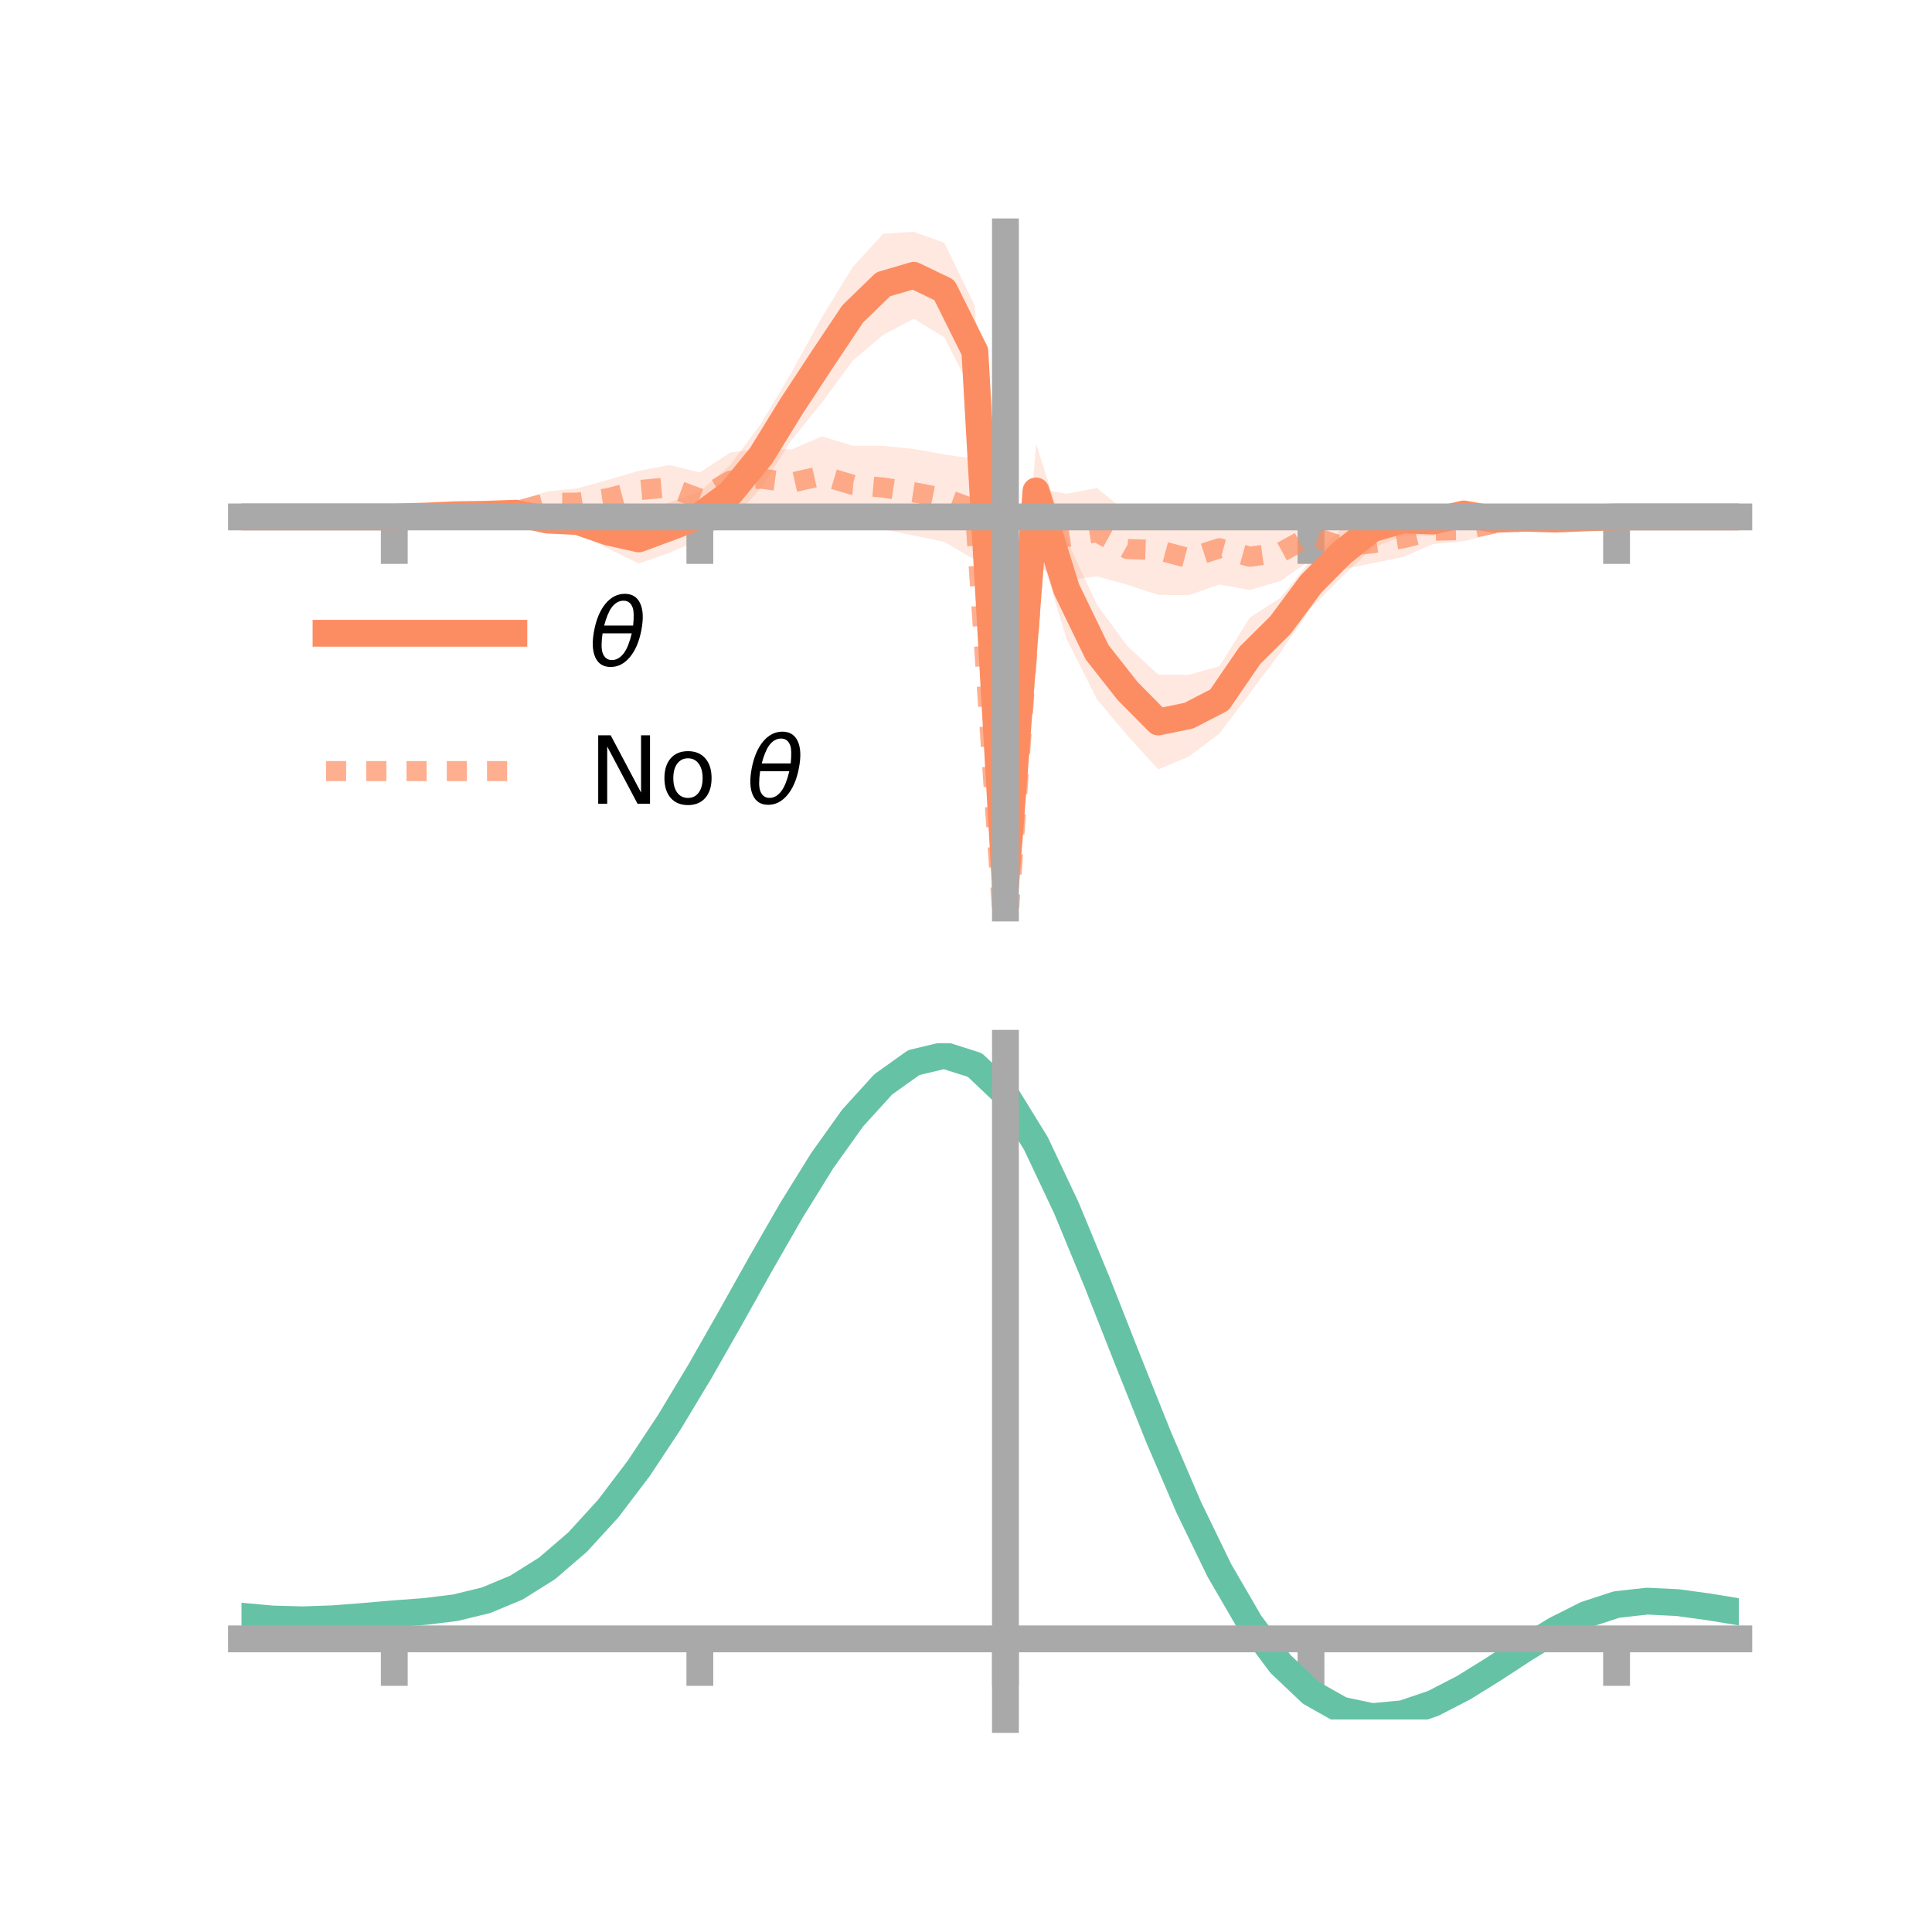 <?xml version="1.0" encoding="utf-8" standalone="no"?>
<!DOCTYPE svg PUBLIC "-//W3C//DTD SVG 1.1//EN"
  "http://www.w3.org/Graphics/SVG/1.1/DTD/svg11.dtd">
<!-- Created with matplotlib (https://matplotlib.org/) -->
<svg height="144pt" version="1.1" viewBox="0 0 144 144" width="144pt" xmlns="http://www.w3.org/2000/svg" xmlns:xlink="http://www.w3.org/1999/xlink">
 <defs>
  <style type="text/css">*{stroke-linecap:butt;stroke-linejoin:round;}</style>
 </defs>
 <g id="figure_1">
  <g id="patch_1">
   <path d="M 0 144 
L 144 144 
L 144 0 
L 0 0 
z
" style="fill:none;"/>
  </g>
  <g id="axes_1">
   <g id="patch_2">
    <path d="M 18 67.68 
L 129.6 67.68 
L 129.6 17.28 
L 18 17.28 
z
" style="fill:none;"/>
   </g>
   <g id="PolyCollection_1">
    <path clip-path="url(#pcbb6e0ec47)" d="M 18 38.529 
L 18 38.529 
L 20.278 38.529 
L 22.555 38.529 
L 24.833 38.529 
L 27.11 38.529 
L 29.388 38.529 
L 31.665 38.37 
L 33.943 38.109 
L 36.22 37.866 
L 38.498 37.687 
L 40.776 37.94 
L 43.053 38.015 
L 45.331 38.439 
L 47.608 38.328 
L 49.886 37.445 
L 52.163 36.643 
L 54.441 34.64 
L 56.718 31.578 
L 58.996 27.752 
L 61.273 23.63 
L 63.551 19.914 
L 65.829 17.422 
L 68.106 17.28 
L 70.384 18.095 
L 72.661 22.791 
L 74.939 64.609 
L 77.216 33.065 
L 79.494 40.219 
L 81.771 45.09 
L 84.049 48.18 
L 86.327 50.276 
L 88.604 50.294 
L 90.882 49.658 
L 93.159 46.028 
L 95.437 44.555 
L 97.714 41.742 
L 99.992 39.42 
L 102.269 37.979 
L 104.547 37.584 
L 106.824 37.738 
L 109.102 37.562 
L 111.38 38.125 
L 113.657 38.194 
L 115.935 38.431 
L 118.212 38.512 
L 120.49 38.529 
L 122.767 38.529 
L 125.045 38.529 
L 127.322 38.529 
L 129.6 38.529 
L 129.6 38.529 
L 129.6 38.529 
L 127.322 38.529 
L 125.045 38.529 
L 122.767 38.529 
L 120.49 38.53 
L 118.212 38.683 
L 115.935 38.948 
L 113.657 39.056 
L 111.38 39.288 
L 109.102 39.055 
L 106.824 39.93 
L 104.547 39.933 
L 102.269 40.861 
L 99.992 43.029 
L 97.714 45.314 
L 95.437 48.626 
L 93.159 51.671 
L 90.882 54.68 
L 88.604 56.391 
L 86.327 57.345 
L 84.049 54.841 
L 81.771 52.135 
L 79.494 47.611 
L 77.216 40.118 
L 74.939 67.68 
L 72.661 29.59 
L 70.384 25.14 
L 68.106 23.763 
L 65.829 24.957 
L 63.551 26.887 
L 61.273 29.993 
L 58.996 32.81 
L 56.718 36.376 
L 54.441 38.871 
L 52.163 40.233 
L 49.886 41.21 
L 47.608 42.004 
L 45.331 40.878 
L 43.053 39.727 
L 40.776 39.589 
L 38.498 38.814 
L 36.22 38.796 
L 33.943 38.621 
L 31.665 38.57 
L 29.388 38.529 
L 27.11 38.529 
L 24.833 38.529 
L 22.555 38.529 
L 20.278 38.529 
L 18 38.529 
z
" style="fill:#fc8d62;fill-opacity:0.2;"/>
   </g>
   <g id="PolyCollection_2">
    <path clip-path="url(#pcbb6e0ec47)" d="M 18 38.529 
L 18 38.529 
L 20.278 38.529 
L 22.555 38.529 
L 24.833 38.529 
L 27.11 38.529 
L 29.388 38.528 
L 31.665 38.357 
L 33.943 38.142 
L 36.22 37.808 
L 38.498 37.409 
L 40.776 36.631 
L 43.053 36.395 
L 45.331 35.762 
L 47.608 35.094 
L 49.886 34.661 
L 52.163 35.219 
L 54.441 33.725 
L 56.718 33.418 
L 58.996 33.502 
L 61.273 32.526 
L 63.551 33.225 
L 65.829 33.228 
L 68.106 33.464 
L 70.384 33.873 
L 72.661 34.203 
L 74.939 69.914 
L 77.216 36.4 
L 79.494 36.802 
L 81.771 36.377 
L 84.049 38.259 
L 86.327 37.657 
L 88.604 38.851 
L 90.882 38.168 
L 93.159 39.015 
L 95.437 39.054 
L 97.714 38.142 
L 99.992 39.015 
L 102.269 39.01 
L 104.547 38.717 
L 106.824 38.559 
L 109.102 38.665 
L 111.38 38.249 
L 113.657 38.431 
L 115.935 38.435 
L 118.212 38.492 
L 120.49 38.528 
L 122.767 38.529 
L 125.045 38.529 
L 127.322 38.529 
L 129.6 38.529 
L 129.6 38.529 
L 129.6 38.529 
L 127.322 38.529 
L 125.045 38.529 
L 122.767 38.529 
L 120.49 38.531 
L 118.212 38.696 
L 115.935 38.939 
L 113.657 39.283 
L 111.38 39.772 
L 109.102 40.342 
L 106.824 40.55 
L 104.547 41.531 
L 102.269 41.986 
L 99.992 42.43 
L 97.714 41.722 
L 95.437 43.304 
L 93.159 43.973 
L 90.882 43.565 
L 88.604 44.364 
L 86.327 44.336 
L 84.049 43.591 
L 81.771 42.96 
L 79.494 43.249 
L 77.216 42.249 
L 74.939 73.304 
L 72.661 41.732 
L 70.384 40.382 
L 68.106 39.918 
L 65.829 39.451 
L 63.551 39.045 
L 61.273 38.388 
L 58.996 38.451 
L 56.718 37.929 
L 54.441 37.928 
L 52.163 39.107 
L 49.886 37.972 
L 47.608 37.971 
L 45.331 38.504 
L 43.053 38.54 
L 40.776 38.305 
L 38.498 38.763 
L 36.22 38.653 
L 33.943 38.621 
L 31.665 38.546 
L 29.388 38.529 
L 27.11 38.529 
L 24.833 38.529 
L 22.555 38.529 
L 20.278 38.529 
L 18 38.529 
z
" style="fill:#fc8d62;fill-opacity:0.2;"/>
   </g>
   <g id="matplotlib.axis_1">
    <g id="xtick_1">
     <g id="line2d_1">
      <defs>
       <path d="M 0 0 
L 0 3.5 
" id="maf7e154fb9" style="stroke:#a9a9a9;stroke-width:2;"/>
      </defs>
      <g>
       <use style="fill:#a9a9a9;stroke:#a9a9a9;stroke-width:2;" x="29.388" xlink:href="#maf7e154fb9" y="38.529"/>
      </g>
     </g>
    </g>
    <g id="xtick_2">
     <g id="line2d_2">
      <g>
       <use style="fill:#a9a9a9;stroke:#a9a9a9;stroke-width:2;" x="52.163" xlink:href="#maf7e154fb9" y="38.529"/>
      </g>
     </g>
    </g>
    <g id="xtick_3">
     <g id="line2d_3">
      <g>
       <use style="fill:#a9a9a9;stroke:#a9a9a9;stroke-width:2;" x="74.939" xlink:href="#maf7e154fb9" y="38.529"/>
      </g>
     </g>
    </g>
    <g id="xtick_4">
     <g id="line2d_4">
      <g>
       <use style="fill:#a9a9a9;stroke:#a9a9a9;stroke-width:2;" x="97.714" xlink:href="#maf7e154fb9" y="38.529"/>
      </g>
     </g>
    </g>
    <g id="xtick_5">
     <g id="line2d_5">
      <g>
       <use style="fill:#a9a9a9;stroke:#a9a9a9;stroke-width:2;" x="120.49" xlink:href="#maf7e154fb9" y="38.529"/>
      </g>
     </g>
    </g>
   </g>
   <g id="matplotlib.axis_2"/>
   <g id="line2d_6">
    <path clip-path="url(#pcbb6e0ec47)" d="M 18 38.529 
L 20.278 38.529 
L 22.555 38.529 
L 24.833 38.529 
L 27.11 38.529 
L 29.388 38.529 
L 31.665 38.47 
L 33.943 38.365 
L 36.22 38.331 
L 38.498 38.25 
L 40.776 38.764 
L 43.053 38.871 
L 45.331 39.659 
L 47.608 40.166 
L 49.886 39.328 
L 52.163 38.438 
L 54.441 36.755 
L 56.718 33.977 
L 58.996 30.281 
L 61.273 26.811 
L 63.551 23.401 
L 65.829 21.19 
L 68.106 20.522 
L 70.384 21.617 
L 72.661 26.191 
L 74.939 66.144 
L 77.216 36.591 
L 79.494 43.915 
L 81.771 48.613 
L 84.049 51.51 
L 86.327 53.81 
L 88.604 53.343 
L 90.882 52.169 
L 93.159 48.849 
L 95.437 46.591 
L 97.714 43.528 
L 99.992 41.225 
L 102.269 39.42 
L 104.547 38.759 
L 106.824 38.834 
L 109.102 38.308 
L 111.38 38.706 
L 113.657 38.625 
L 115.935 38.69 
L 118.212 38.597 
L 120.49 38.529 
L 122.767 38.529 
L 125.045 38.529 
L 127.322 38.529 
L 129.6 38.529 
" style="fill:none;stroke:#fc8d62;stroke-linecap:square;stroke-width:2;"/>
   </g>
   <g id="line2d_7">
    <path clip-path="url(#pcbb6e0ec47)" d="M 18 38.529 
L 20.278 38.529 
L 22.555 38.529 
L 24.833 38.529 
L 27.11 38.529 
L 29.388 38.529 
L 31.665 38.451 
L 33.943 38.381 
L 36.22 38.23 
L 38.498 38.086 
L 40.776 37.468 
L 43.053 37.468 
L 45.331 37.133 
L 47.608 36.533 
L 49.886 36.317 
L 52.163 37.163 
L 54.441 35.826 
L 56.718 35.673 
L 58.996 35.977 
L 61.273 35.457 
L 63.551 36.135 
L 65.829 36.34 
L 68.106 36.691 
L 70.384 37.127 
L 72.661 37.967 
L 74.939 71.609 
L 77.216 39.324 
L 79.494 40.025 
L 81.771 39.668 
L 84.049 40.925 
L 86.327 40.997 
L 88.604 41.608 
L 90.882 40.866 
L 93.159 41.494 
L 95.437 41.179 
L 97.714 39.932 
L 99.992 40.723 
L 102.269 40.498 
L 104.547 40.124 
L 106.824 39.555 
L 109.102 39.503 
L 111.38 39.01 
L 113.657 38.857 
L 115.935 38.687 
L 118.212 38.594 
L 120.49 38.53 
L 122.767 38.529 
L 125.045 38.529 
L 127.322 38.529 
L 129.6 38.529 
" style="fill:none;stroke:#fc8d62;stroke-dasharray:1.5,1.5;stroke-dashoffset:0;stroke-opacity:0.7;stroke-width:1.5;"/>
   </g>
   <g id="patch_3">
    <path d="M 74.939 67.68 
L 74.939 17.28 
" style="fill:none;stroke:#a9a9a9;stroke-linecap:square;stroke-linejoin:miter;stroke-width:2;"/>
   </g>
   <g id="patch_4">
    <path d="M 129.6 67.68 
L 129.6 17.28 
" style="fill:none;"/>
   </g>
   <g id="patch_5">
    <path d="M 18 38.529 
L 129.6 38.529 
" style="fill:none;stroke:#a9a9a9;stroke-linecap:square;stroke-linejoin:miter;stroke-width:2;"/>
   </g>
   <g id="patch_6">
    <path d="M 18 17.28 
L 129.6 17.28 
" style="fill:none;"/>
   </g>
   <g id="legend_1">
    <g id="line2d_8">
     <path d="M 24.3 47.2 
L 38.3 47.2 
" style="fill:none;stroke:#fc8d62;stroke-linecap:square;stroke-width:2;"/>
    </g>
    <g id="line2d_9"/>
    <g id="text_1">
     <!-- $\theta$ -->
     <g transform="translate(43.9 49.65)scale(0.07 -0.07)">
      <defs>
       <path d="M 45.516 34.672 
L 14.453 34.672 
Q 12.359 20.062 14.5 13.875 
Q 17.188 6.25 24.469 6.25 
Q 31.781 6.25 37.359 13.922 
Q 42.234 20.656 45.516 34.672 
z
M 47.016 42.969 
Q 48.344 56.844 46.625 61.719 
Q 43.953 69.438 36.766 69.438 
Q 29.297 69.438 23.828 61.812 
Q 19.531 55.672 16.156 42.969 
z
M 38.188 76.766 
Q 49.906 76.766 54.594 66.406 
Q 59.281 56.109 55.719 37.844 
Q 52.203 19.625 43.453 9.281 
Q 34.766 -1.125 23.047 -1.125 
Q 11.281 -1.125 6.641 9.281 
Q 2 19.625 5.516 37.844 
Q 9.078 56.109 17.719 66.406 
Q 26.422 76.766 38.188 76.766 
z
" id="DejaVuSans-Oblique-952"/>
      </defs>
      <use transform="translate(0 0.234)" xlink:href="#DejaVuSans-Oblique-952"/>
     </g>
    </g>
    <g id="line2d_10">
     <path d="M 24.3 57.474 
L 38.3 57.474 
" style="fill:none;stroke:#fc8d62;stroke-dasharray:1.5,1.5;stroke-dashoffset:0;stroke-opacity:0.7;stroke-width:1.5;"/>
    </g>
    <g id="line2d_11"/>
    <g id="text_2">
     <!-- No $\theta$ -->
     <g transform="translate(43.9 59.924)scale(0.07 -0.07)">
      <defs>
       <path d="M 9.812 72.906 
L 23.094 72.906 
L 55.422 11.922 
L 55.422 72.906 
L 64.984 72.906 
L 64.984 0 
L 51.703 0 
L 19.391 60.984 
L 19.391 0 
L 9.812 0 
z
" id="DejaVuSans-78"/>
       <path d="M 30.609 48.391 
Q 23.391 48.391 19.188 42.75 
Q 14.984 37.109 14.984 27.297 
Q 14.984 17.484 19.156 11.844 
Q 23.344 6.203 30.609 6.203 
Q 37.797 6.203 41.984 11.859 
Q 46.188 17.531 46.188 27.297 
Q 46.188 37.016 41.984 42.703 
Q 37.797 48.391 30.609 48.391 
z
M 30.609 56 
Q 42.328 56 49.016 48.375 
Q 55.719 40.766 55.719 27.297 
Q 55.719 13.875 49.016 6.219 
Q 42.328 -1.422 30.609 -1.422 
Q 18.844 -1.422 12.172 6.219 
Q 5.516 13.875 5.516 27.297 
Q 5.516 40.766 12.172 48.375 
Q 18.844 56 30.609 56 
z
" id="DejaVuSans-111"/>
       <path id="DejaVuSans-32"/>
      </defs>
      <use transform="translate(0 0.234)" xlink:href="#DejaVuSans-78"/>
      <use transform="translate(74.805 0.234)" xlink:href="#DejaVuSans-111"/>
      <use transform="translate(135.986 0.234)" xlink:href="#DejaVuSans-32"/>
      <use transform="translate(167.773 0.234)" xlink:href="#DejaVuSans-Oblique-952"/>
     </g>
    </g>
   </g>
  </g>
  <g id="axes_2">
   <g id="patch_7">
    <path d="M 18 128.16 
L 129.6 128.16 
L 129.6 77.76 
L 18 77.76 
z
" style="fill:none;"/>
   </g>
   <g id="PolyCollection_3">
    <path clip-path="url(#p180cfda0fc)" d="M 18 120.499 
L 18 120.423 
L 20.278 120.642 
L 22.555 120.703 
L 24.833 120.617 
L 27.11 120.431 
L 29.388 120.226 
L 31.665 120.052 
L 33.943 119.767 
L 36.22 119.208 
L 38.498 118.247 
L 40.776 116.795 
L 43.053 114.8 
L 45.331 112.254 
L 47.608 109.189 
L 49.886 105.673 
L 52.163 101.806 
L 54.441 97.718 
L 56.718 93.564 
L 58.996 89.517 
L 61.273 85.769 
L 63.551 82.516 
L 65.829 79.963 
L 68.106 78.312 
L 70.384 77.76 
L 72.661 78.497 
L 74.939 80.693 
L 77.216 84.438 
L 79.494 89.33 
L 81.771 94.917 
L 84.049 100.782 
L 86.327 106.558 
L 88.604 111.944 
L 90.882 116.707 
L 93.159 120.681 
L 95.437 123.771 
L 97.714 125.948 
L 99.992 127.242 
L 102.269 127.73 
L 104.547 127.526 
L 106.824 126.769 
L 109.102 125.613 
L 111.38 124.222 
L 113.657 122.759 
L 115.935 121.384 
L 118.212 120.25 
L 120.49 119.509 
L 122.767 119.258 
L 125.045 119.375 
L 127.322 119.697 
L 129.6 120.083 
L 129.6 120.186 
L 129.6 120.186 
L 127.322 119.827 
L 125.045 119.525 
L 122.767 119.42 
L 120.49 119.678 
L 118.212 120.428 
L 115.935 121.588 
L 113.657 123.006 
L 111.38 124.52 
L 109.102 125.96 
L 106.824 127.155 
L 104.547 127.94 
L 102.269 128.16 
L 99.992 127.683 
L 97.714 126.406 
L 95.437 124.266 
L 93.159 121.247 
L 90.882 117.38 
L 88.604 112.755 
L 86.327 107.526 
L 84.049 101.917 
L 81.771 96.219 
L 79.494 90.787 
L 77.216 86.03 
L 74.939 82.389 
L 72.661 80.261 
L 70.384 79.55 
L 68.106 80.088 
L 65.829 81.685 
L 63.551 84.147 
L 61.273 87.277 
L 58.996 90.878 
L 56.718 94.757 
L 54.441 98.734 
L 52.163 102.644 
L 49.886 106.34 
L 47.608 109.701 
L 45.331 112.633 
L 43.053 115.076 
L 40.776 116.999 
L 38.498 118.409 
L 36.22 119.347 
L 33.943 119.894 
L 31.665 120.17 
L 29.388 120.334 
L 27.11 120.523 
L 24.833 120.689 
L 22.555 120.76 
L 20.278 120.699 
L 18 120.499 
z
" style="fill:#66c2a5;fill-opacity:0.2;"/>
   </g>
   <g id="matplotlib.axis_3">
    <g id="xtick_6">
     <g id="line2d_12">
      <g>
       <use style="fill:#a9a9a9;stroke:#a9a9a9;stroke-width:2;" x="29.388" xlink:href="#maf7e154fb9" y="122.152"/>
      </g>
     </g>
    </g>
    <g id="xtick_7">
     <g id="line2d_13">
      <g>
       <use style="fill:#a9a9a9;stroke:#a9a9a9;stroke-width:2;" x="52.163" xlink:href="#maf7e154fb9" y="122.152"/>
      </g>
     </g>
    </g>
    <g id="xtick_8">
     <g id="line2d_14">
      <g>
       <use style="fill:#a9a9a9;stroke:#a9a9a9;stroke-width:2;" x="74.939" xlink:href="#maf7e154fb9" y="122.152"/>
      </g>
     </g>
    </g>
    <g id="xtick_9">
     <g id="line2d_15">
      <g>
       <use style="fill:#a9a9a9;stroke:#a9a9a9;stroke-width:2;" x="97.714" xlink:href="#maf7e154fb9" y="122.152"/>
      </g>
     </g>
    </g>
    <g id="xtick_10">
     <g id="line2d_16">
      <g>
       <use style="fill:#a9a9a9;stroke:#a9a9a9;stroke-width:2;" x="120.49" xlink:href="#maf7e154fb9" y="122.152"/>
      </g>
     </g>
    </g>
   </g>
   <g id="matplotlib.axis_4"/>
   <g id="line2d_17">
    <path clip-path="url(#p180cfda0fc)" d="M 18 120.461 
L 20.278 120.67 
L 22.555 120.732 
L 24.833 120.653 
L 27.11 120.477 
L 29.388 120.28 
L 31.665 120.111 
L 33.943 119.83 
L 36.22 119.277 
L 38.498 118.328 
L 40.776 116.897 
L 43.053 114.938 
L 45.331 112.444 
L 47.608 109.445 
L 49.886 106.006 
L 52.163 102.225 
L 54.441 98.226 
L 56.718 94.16 
L 58.996 90.197 
L 61.273 86.523 
L 63.551 83.332 
L 65.829 80.824 
L 68.106 79.2 
L 70.384 78.655 
L 72.661 79.379 
L 74.939 81.541 
L 77.216 85.234 
L 79.494 90.058 
L 81.771 95.568 
L 84.049 101.35 
L 86.327 107.042 
L 88.604 112.349 
L 90.882 117.043 
L 93.159 120.964 
L 95.437 124.019 
L 97.714 126.177 
L 99.992 127.462 
L 102.269 127.945 
L 104.547 127.733 
L 106.824 126.962 
L 109.102 125.786 
L 111.38 124.371 
L 113.657 122.882 
L 115.935 121.486 
L 118.212 120.339 
L 120.49 119.594 
L 122.767 119.339 
L 125.045 119.45 
L 127.322 119.762 
L 129.6 120.135 
" style="fill:none;stroke:#66c2a5;stroke-linecap:square;stroke-width:2;"/>
   </g>
   <g id="patch_8">
    <path d="M 74.939 128.16 
L 74.939 77.76 
" style="fill:none;stroke:#a9a9a9;stroke-linecap:square;stroke-linejoin:miter;stroke-width:2;"/>
   </g>
   <g id="patch_9">
    <path d="M 129.6 128.16 
L 129.6 77.76 
" style="fill:none;"/>
   </g>
   <g id="patch_10">
    <path d="M 18 122.152 
L 129.6 122.152 
" style="fill:none;stroke:#a9a9a9;stroke-linecap:square;stroke-linejoin:miter;stroke-width:2;"/>
   </g>
   <g id="patch_11">
    <path d="M 18 77.76 
L 129.6 77.76 
" style="fill:none;"/>
   </g>
  </g>
 </g>
 <defs>
  <clipPath id="pcbb6e0ec47">
   <rect height="50.4" width="111.6" x="18" y="17.28"/>
  </clipPath>
  <clipPath id="p180cfda0fc">
   <rect height="50.4" width="111.6" x="18" y="77.76"/>
  </clipPath>
 </defs>
</svg>
